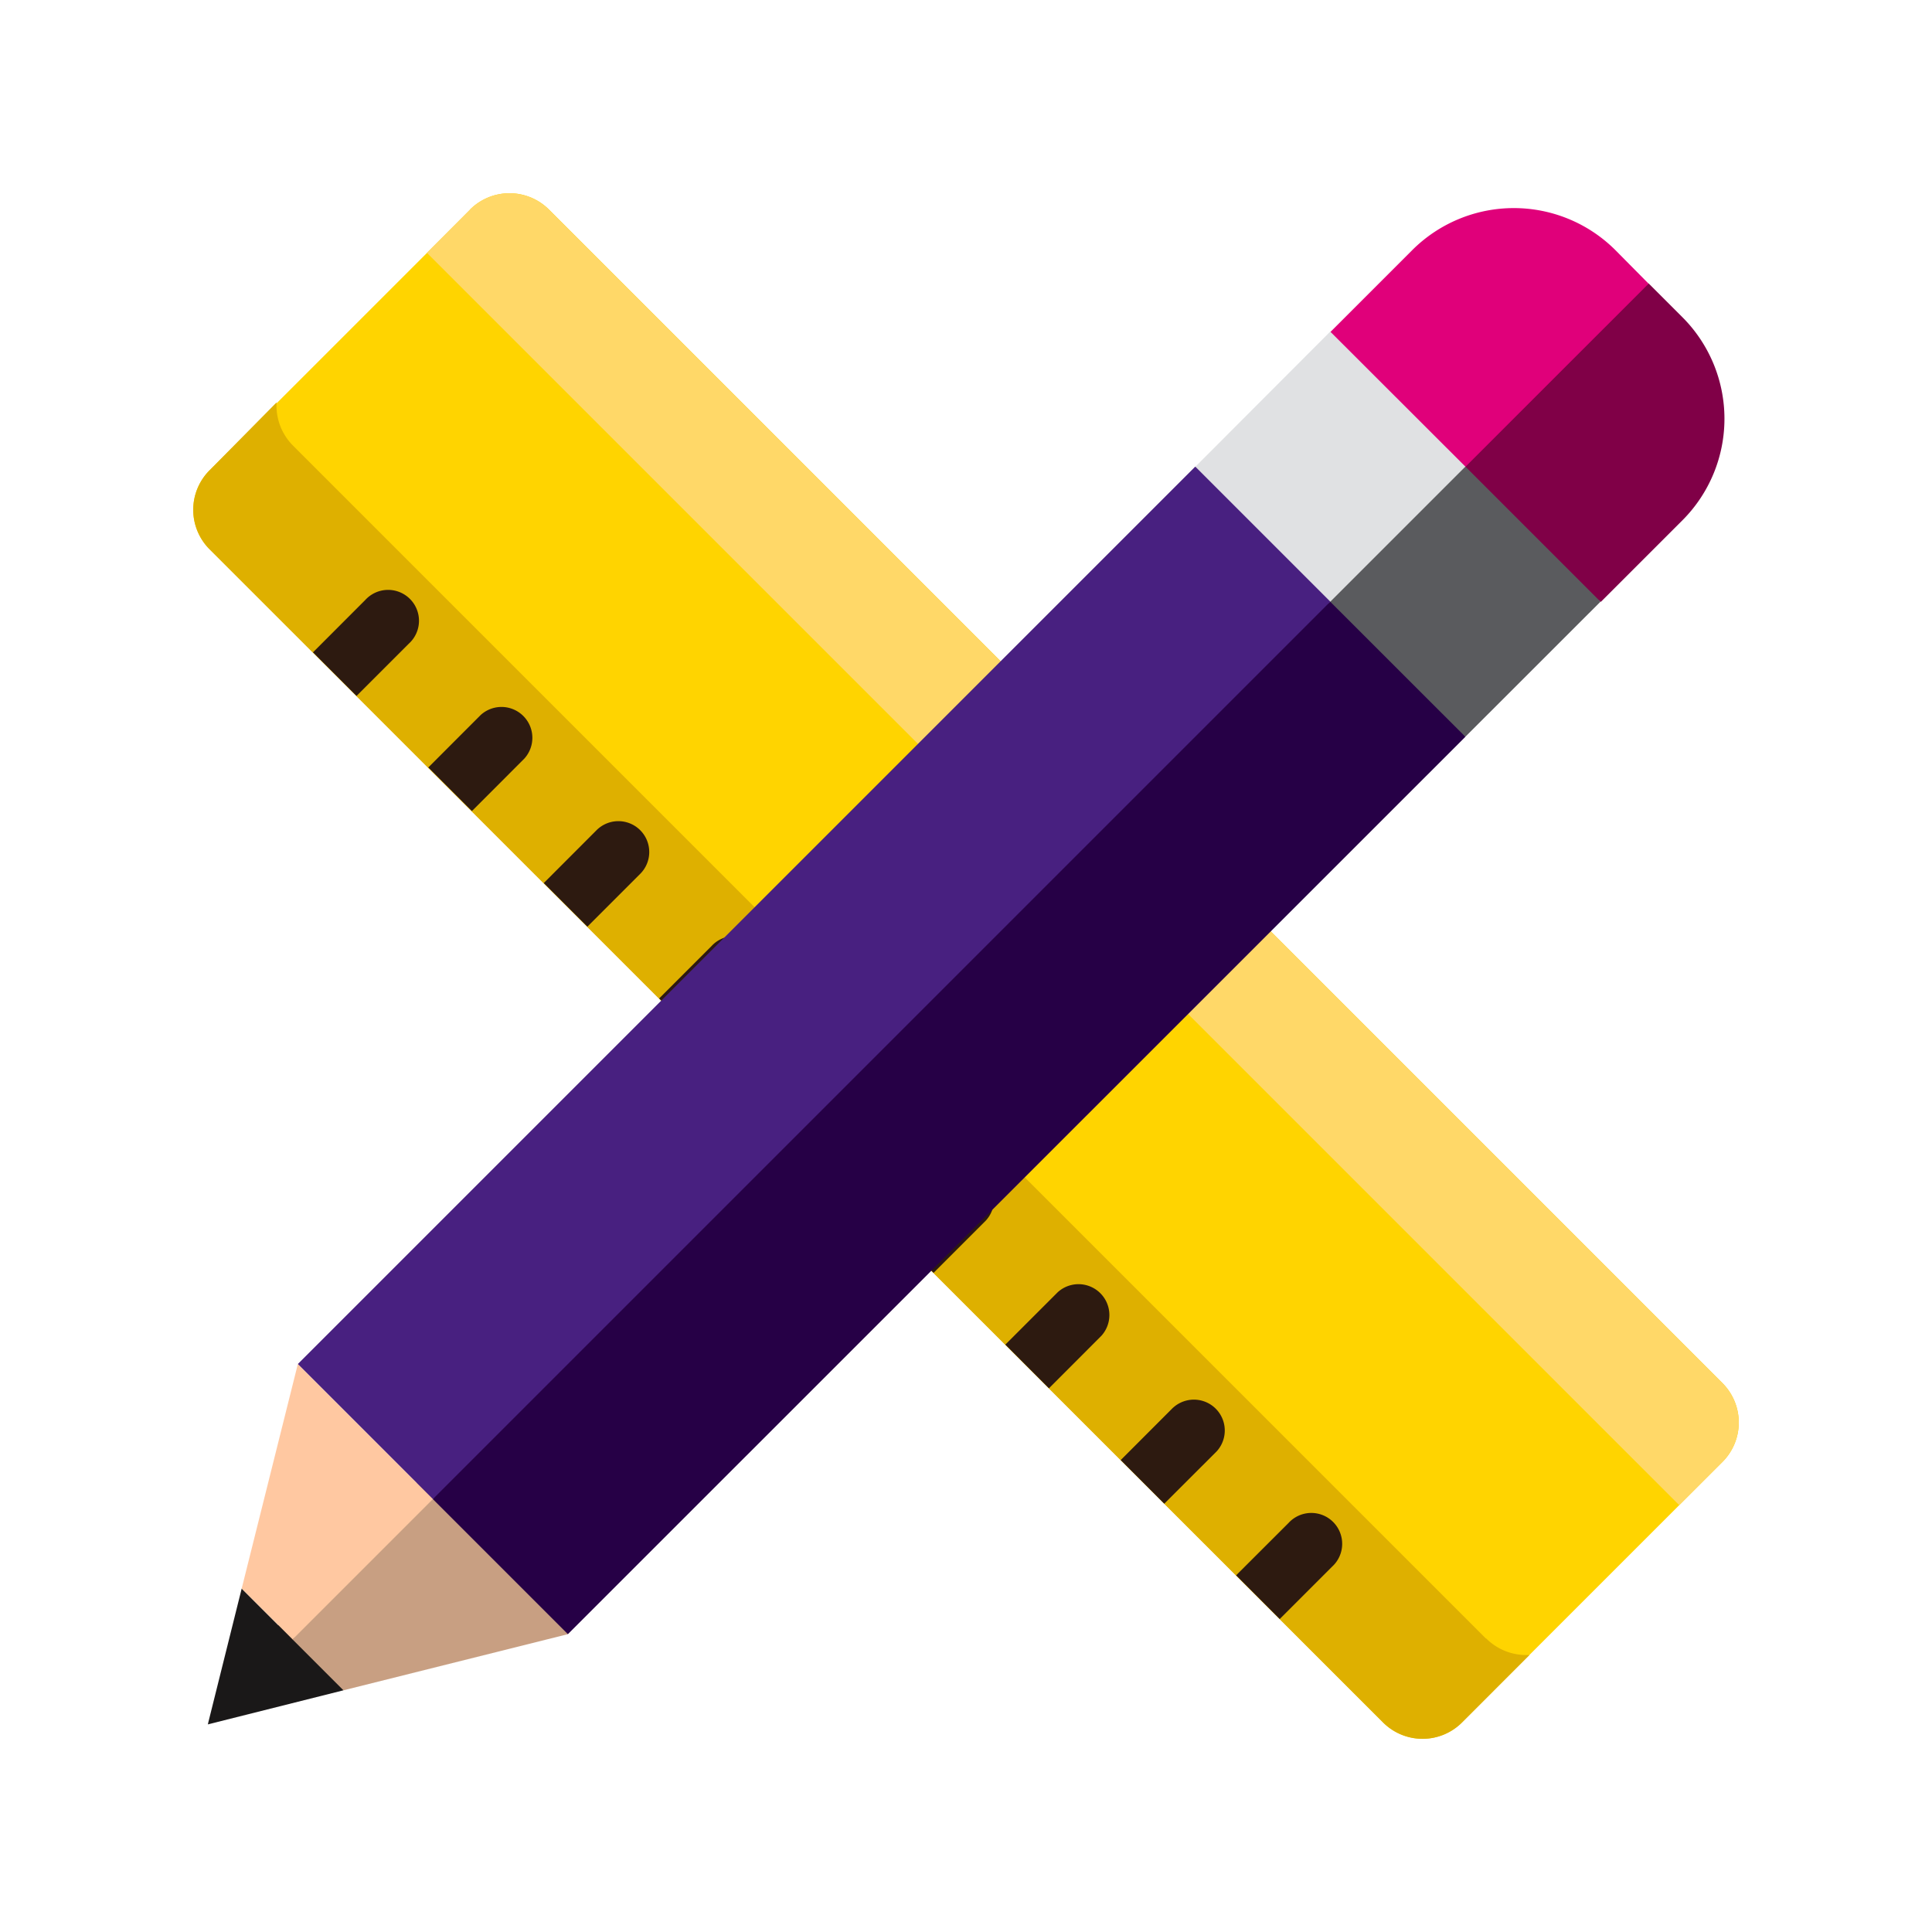 <svg id="Layer_1" data-name="Layer 1" xmlns="http://www.w3.org/2000/svg" viewBox="0 0 283.46 283.46"><defs><style>.cls-1{fill:#ffd400;}.cls-2{fill:#deb000;}.cls-3{fill:#2d1a10;}.cls-4{fill:#ffd868;}.cls-5{fill:#800047;}.cls-6{fill:#e0007a;}.cls-7{fill:#5a5b5e;}.cls-8{fill:#e0e1e3;}.cls-9{fill:#1a1818;}.cls-10{fill:#c89f82;}.cls-11{fill:#ffc8a1;}.cls-12{fill:#260046;}.cls-13{fill:#482080;}</style></defs><g id="Grupo_1066" data-name="Grupo 1066"><g id="Grupo_1062" data-name="Grupo 1062"><g id="Grupo_1063" data-name="Grupo 1063"><path id="Trazado_764" data-name="Trazado 764" class="cls-1" d="M69,30.75,30.75,69a8.2,8.2,0,0,0,0,11.59L202.92,252.71a8.18,8.18,0,0,0,11.58,0l38.21-38.21a8.18,8.18,0,0,0,0-11.58h0L80.55,30.75a8.2,8.2,0,0,0-11.59,0Z"/><path id="Trazado_765" data-name="Trazado 765" class="cls-2" d="M218,240.39l-175-175a8.3,8.3,0,0,1-2.42-6.35L30.75,69a8.2,8.2,0,0,0,0,11.59L202.92,252.72a8.2,8.2,0,0,0,11.59,0l9.9-9.91a8.3,8.3,0,0,1-6.35-2.41Z"/><g id="Grupo_1062-2" data-name="Grupo 1062-2"><path id="Trazado_766" data-name="Trazado 766" class="cls-3" d="M69.24,119l7.68-7.69a4.53,4.53,0,0,0-6.4-6.4l-7.68,7.69Z"/><path id="Trazado_767" data-name="Trazado 767" class="cls-3" d="M172.11,206.53l-7.68,7.69,6.39,6.4,7.69-7.68a4.53,4.53,0,0,0-6.4-6.4Z"/><path id="Trazado_768" data-name="Trazado 768" class="cls-3" d="M52.31,102.11,60,94.42a4.53,4.53,0,1,0-6.4-6.4l-7.68,7.69Z"/><path id="Trazado_769" data-name="Trazado 769" class="cls-3" d="M155.18,189.6l-7.68,7.68,6.4,6.41,7.68-7.69a4.53,4.53,0,0,0-6.4-6.4Z"/><path id="Trazado_770" data-name="Trazado 770" class="cls-3" d="M189.05,223.45l-7.69,7.68,6.4,6.41,7.69-7.69a4.53,4.53,0,1,0-6.4-6.4Z"/><path id="Trazado_771" data-name="Trazado 771" class="cls-3" d="M104.39,138.81l-7.68,7.68,6.4,6.4,7.68-7.68a4.53,4.53,0,1,0-6.4-6.4Z"/><path id="Trazado_772" data-name="Trazado 772" class="cls-3" d="M87.46,121.87l-7.68,7.69,6.4,6.4,7.68-7.68a4.53,4.53,0,1,0-6.4-6.41Z"/><path id="Trazado_773" data-name="Trazado 773" class="cls-3" d="M121.32,155.74l-7.68,7.68,6.4,6.41,7.68-7.69a4.53,4.53,0,0,0-6.4-6.4Z"/><path id="Trazado_774" data-name="Trazado 774" class="cls-3" d="M138.25,172.67l-7.68,7.68,6.4,6.4,7.68-7.68a4.53,4.53,0,0,0-6.4-6.4Z"/></g><path id="Trazado_775" data-name="Trazado 775" class="cls-4" d="M62.63,37.09,246.37,220.83l6.34-6.33a8.2,8.2,0,0,0,0-11.59L80.54,30.75a8.2,8.2,0,0,0-11.59,0Z"/></g><g id="Grupo_1064" data-name="Grupo 1064"><path id="Trazado_776" data-name="Trazado 776" class="cls-5" d="M241.88,41.58l5,5a21.08,21.08,0,0,1,0,29.72l-12,12L202.56,68.46Z"/><path id="Trazado_777" data-name="Trazado 777" class="cls-6" d="M236.93,36.62l4.95,5-33.11,33.1-13.59-26,12-12A21.09,21.09,0,0,1,236.93,36.62Z"/><path id="Trazado_778" data-name="Trazado 778" class="cls-7" d="M215,68.46l19.82,19.82L215,108.09,182.74,88.28Z"/><path id="Trazado_779" data-name="Trazado 779" class="cls-8" d="M195.17,48.65,215,68.46l-26,26-13.6-26Z"/><path id="Trazado_780" data-name="Trazado 780" class="cls-9" d="M46,231.21,50.39,248l-19.9,5Z"/><path id="Trazado_781" data-name="Trazado 781" class="cls-9" d="M35.46,233.07l7.47,7.47L30.49,253Z"/><path id="Trazado_782" data-name="Trazado 782" class="cls-10" d="M66.63,210.62l16.7,29.14L50.39,248l-7.47-7.47Z"/><path id="Trazado_783" data-name="Trazado 783" class="cls-11" d="M43.7,200.13l19.82,19.81L42.93,240.53l-7.47-7.46Z"/><path id="Trazado_784" data-name="Trazado 784" class="cls-12" d="M195.17,88.28,215,108.1,83.32,239.76,63.5,219.94,120,144.79Z"/><rect id="Rectángulo_259" data-name="Rectángulo 259" class="cls-13" x="26.34" y="130.19" width="186.2" height="28.02" transform="translate(-66.98 126.69) rotate(-45)"/></g></g></g></svg>